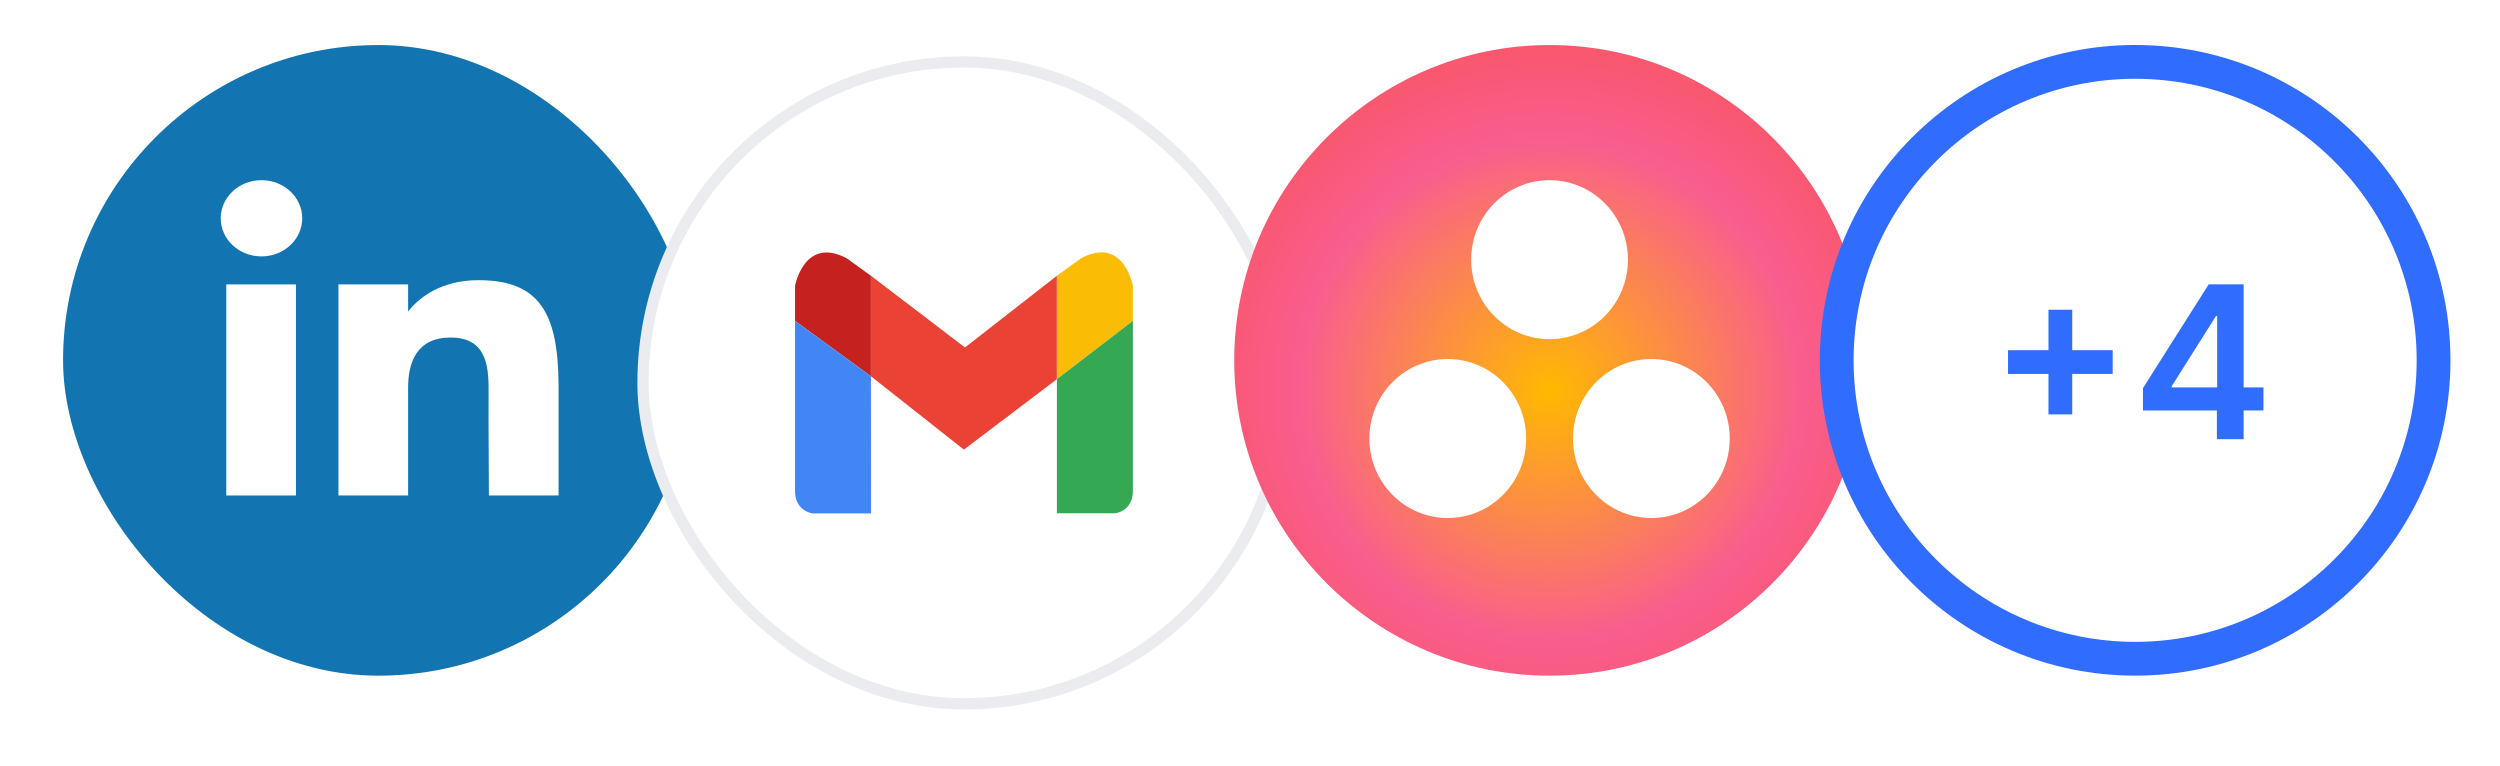 <svg width="111" height="34" viewBox="0 0 111 34" fill="none" xmlns="http://www.w3.org/2000/svg">
<rect x="2.8" y="2" width="28" height="28" rx="14" fill="#1275B1"/>
<path d="M13.419 9.692C13.419 10.627 12.609 11.384 11.609 11.384C10.61 11.384 9.8 10.627 9.8 9.692C9.8 8.758 10.61 8 11.609 8C12.609 8 13.419 8.758 13.419 9.692Z" fill="white"/>
<path d="M10.047 12.628H13.14V22H10.047V12.628Z" fill="white"/>
<path d="M18.12 12.628H15.027V22H18.12C18.12 22 18.12 19.05 18.12 17.205C18.12 16.098 18.498 14.986 20.006 14.986C21.711 14.986 21.701 16.434 21.693 17.557C21.683 19.024 21.707 20.522 21.707 22H24.8V17.054C24.774 13.895 23.951 12.44 21.243 12.44C19.635 12.44 18.639 13.17 18.12 13.831V12.628Z" fill="white"/>
<g filter="url(#filter0_d_1056_9946)">
<rect x="28.55" y="1.75" width="28.5" height="28.5" rx="14.25" fill="white" stroke="#EAECF0" stroke-width="0.5"/>
<path d="M46.926 11.243L42.844 14.428L38.669 11.243V11.244L38.673 11.248V15.709L42.797 18.963L46.926 15.835V11.243Z" fill="#EA4335"/>
<path d="M47.998 10.468L46.926 11.243V15.835L50.299 13.245V11.685C50.299 11.685 49.89 9.456 47.998 10.468Z" fill="#FBBC05"/>
<path d="M46.926 15.835V21.79H49.511C49.511 21.79 50.247 21.715 50.3 20.876V13.245L46.926 15.835Z" fill="#34A853"/>
<path d="M38.674 21.795V15.709L38.669 15.705L38.674 21.795Z" fill="#C5221F"/>
<path d="M38.668 11.244L37.602 10.473C35.71 9.462 35.3 11.689 35.3 11.689V13.249L38.668 15.705V11.244Z" fill="#C5221F"/>
<path d="M38.669 11.244V15.705L38.674 15.709V11.248L38.669 11.244Z" fill="#C5221F"/>
<path d="M35.3 13.25V20.881C35.352 21.721 36.089 21.796 36.089 21.796H38.674L38.668 15.705L35.3 13.25Z" fill="#4285F4"/>
</g>
<path d="M68.8 2C61.078 2 54.8 8.278 54.8 16C54.8 23.722 61.078 30 68.8 30C76.522 30 82.8 23.722 82.8 16C82.8 8.278 76.522 2 68.8 2Z" fill="url(#paint0_radial_1056_9946)"/>
<path d="M73.32 15.941C71.398 15.941 69.841 17.521 69.841 19.47C69.841 21.42 71.398 23 73.32 23C75.242 23 76.8 21.42 76.8 19.47C76.8 17.521 75.242 15.941 73.32 15.941ZM64.28 15.941C62.358 15.941 60.8 17.521 60.8 19.471C60.8 21.42 62.358 23 64.28 23C66.202 23 67.76 21.42 67.76 19.471C67.76 17.521 66.202 15.941 64.28 15.941ZM72.28 11.529C72.28 13.479 70.722 15.059 68.8 15.059C66.878 15.059 65.32 13.479 65.32 11.529C65.32 9.58 66.878 8 68.8 8C70.722 8 72.28 9.58 72.28 11.529Z" fill="white"/>
<path d="M94.801 29.248C87.483 29.248 81.55 23.315 81.55 15.998C81.55 8.679 87.483 2.748 94.801 2.748C102.118 2.748 108.05 8.679 108.05 15.998C108.05 23.315 102.118 29.248 94.801 29.248Z" fill="white" stroke="#306CFE" stroke-width="1.5"/>
<path d="M90.952 18.399V13.752H92.007V18.399H90.952ZM89.156 16.603V15.548H93.803V16.603H89.156ZM95.148 18.224V17.234L98.066 12.624H98.892V14.034H98.388L96.424 17.146V17.2H100.497V18.224H95.148ZM98.429 19.5V17.922L98.442 17.479V12.624H99.617V19.5H98.429Z" fill="#306CFE"/>
<defs>
<filter id="filter0_d_1056_9946" x="24.8" y="-1" width="36" height="36" filterUnits="userSpaceOnUse" color-interpolation-filters="sRGB">
<feFlood flood-opacity="0" result="BackgroundImageFix"/>
<feColorMatrix in="SourceAlpha" type="matrix" values="0 0 0 0 0 0 0 0 0 0 0 0 0 0 0 0 0 0 127 0" result="hardAlpha"/>
<feOffset dy="1"/>
<feGaussianBlur stdDeviation="1"/>
<feColorMatrix type="matrix" values="0 0 0 0 0.063 0 0 0 0 0.094 0 0 0 0 0.157 0 0 0 0.05 0"/>
<feBlend mode="normal" in2="BackgroundImageFix" result="effect1_dropShadow_1056_9946"/>
<feBlend mode="normal" in="SourceGraphic" in2="effect1_dropShadow_1056_9946" result="shape"/>
</filter>
<radialGradient id="paint0_radial_1056_9946" cx="0" cy="0" r="1" gradientUnits="userSpaceOnUse" gradientTransform="translate(68.8 17.303) scale(18.554)">
<stop stop-color="#FFB900"/>
<stop offset="0.6" stop-color="#F95D8F"/>
<stop offset="0.999" stop-color="#F95353"/>
</radialGradient>
</defs>
</svg>
